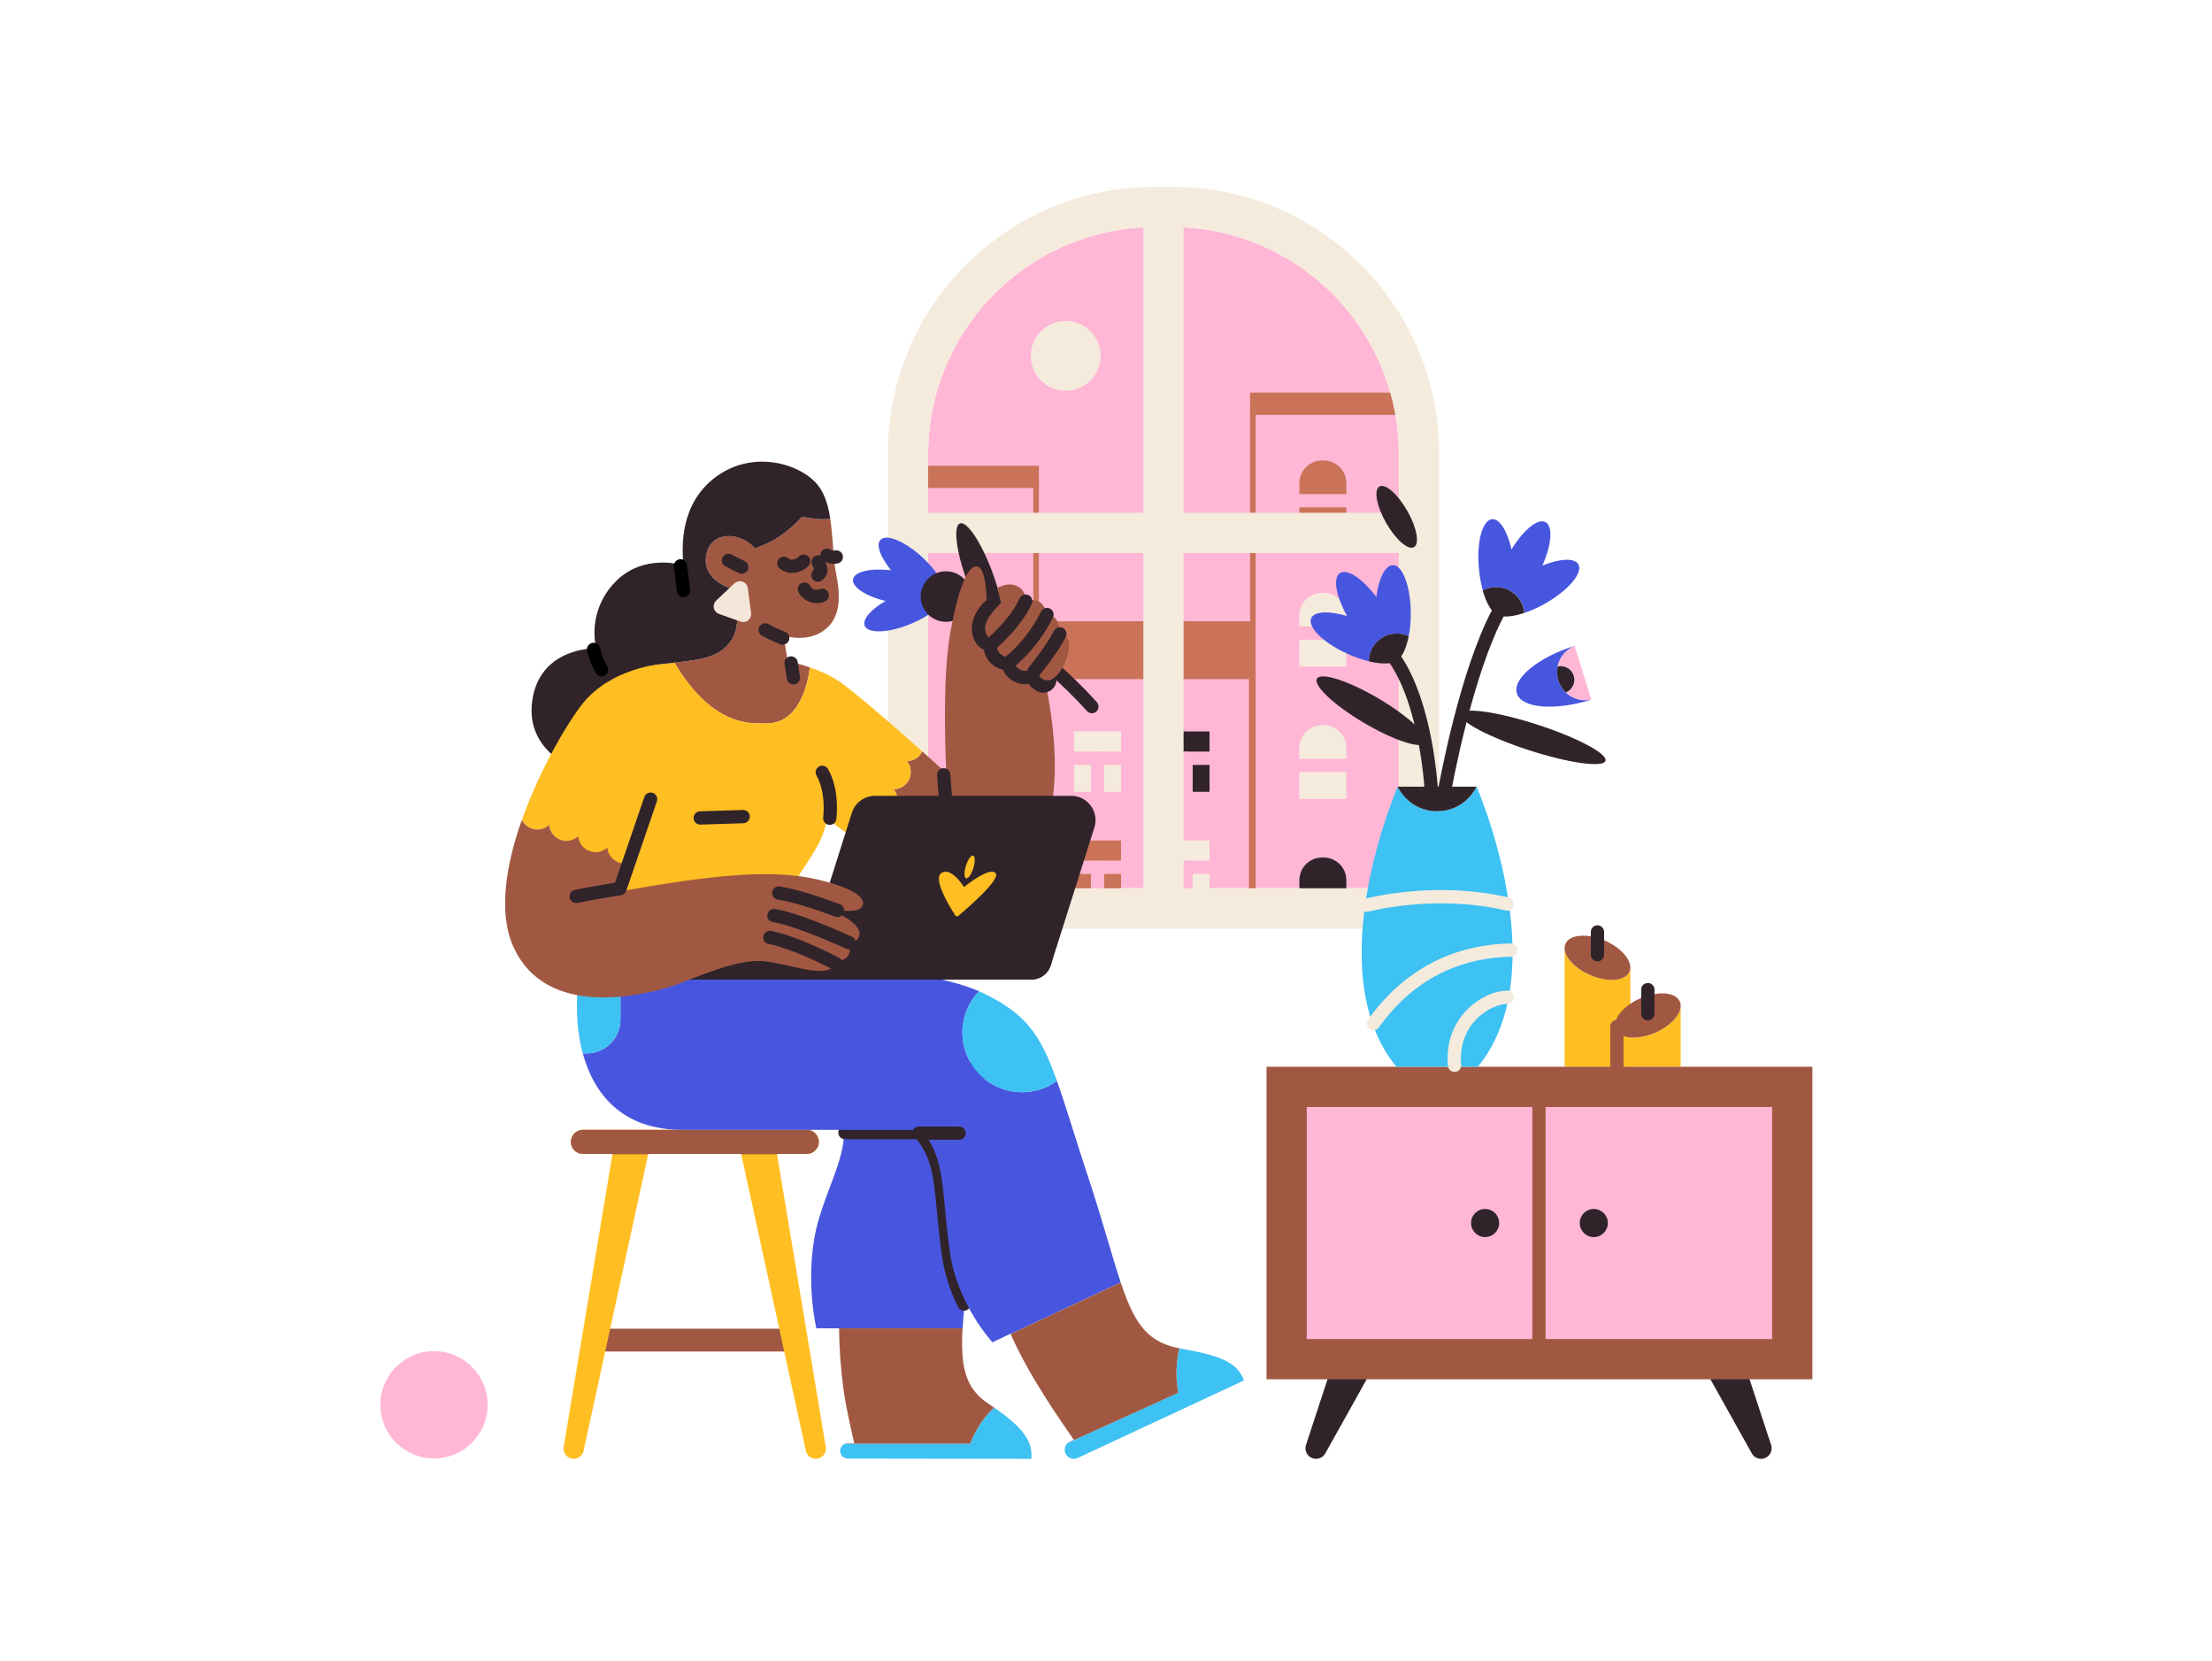 <svg width="333" height="250" viewBox="0 0 333 250" fill="none" xmlns="http://www.w3.org/2000/svg">
<path d="M173.958 34.15H176.361C185.438 34.153 194.143 37.76 200.56 44.179C206.978 50.599 210.583 59.304 210.583 68.382V133.686H139.717V68.382C139.717 63.886 140.603 59.433 142.323 55.279C144.044 51.126 146.567 47.352 149.747 44.173C152.926 40.994 156.701 38.473 160.856 36.753C165.01 35.033 169.462 34.149 173.958 34.15Z" fill="#FFB7D5"/>
<path d="M188.017 94.375V134.702H156.571V94.375H188.017ZM188.85 93.542H155.738V135.536H188.85V93.542Z" fill="#CA7358"/>
<path d="M188.85 93.54H155.738V102.221H188.85V93.54Z" fill="#CA7358"/>
<path d="M155.561 72.569V134.904H136.634V72.569H155.561ZM156.394 71.735H135.8V135.737H156.394V71.735Z" fill="#CA7358"/>
<path d="M214.011 59.95V134.702H189.027V59.95H214.011ZM214.844 59.116H188.194V135.535H214.844V59.116Z" fill="#CA7358"/>
<path d="M199.027 69.312H199.267C200.172 69.312 201.04 69.672 201.68 70.312C202.32 70.952 202.679 71.82 202.679 72.725V80.417H195.613V72.725C195.613 72.277 195.701 71.833 195.873 71.419C196.044 71.004 196.296 70.628 196.613 70.311C196.93 69.994 197.307 69.743 197.721 69.572C198.135 69.4 198.579 69.312 199.027 69.312Z" fill="#CA7358"/>
<path d="M194.807 75.369H203.488" stroke="#FFB7D5" stroke-width="2" stroke-linecap="round" stroke-linejoin="round"/>
<path d="M199.027 89.233H199.267C200.172 89.233 201.04 89.593 201.68 90.233C202.32 90.873 202.679 91.741 202.679 92.646V100.338H195.613V92.646C195.613 92.198 195.701 91.754 195.873 91.34C196.044 90.925 196.296 90.549 196.613 90.232C196.93 89.915 197.307 89.664 197.721 89.493C198.135 89.321 198.579 89.233 199.027 89.233Z" fill="#F5EBDD"/>
<path d="M194.807 95.29H203.488" stroke="#FFB7D5" stroke-width="2" stroke-linecap="round" stroke-linejoin="round"/>
<path d="M199.027 109.154H199.267C200.172 109.154 201.04 109.514 201.68 110.154C202.32 110.794 202.679 111.662 202.679 112.567V120.258H195.613V112.567C195.613 111.662 195.972 110.794 196.612 110.154C197.252 109.514 198.12 109.154 199.025 109.154H199.027Z" fill="#F5EBDD"/>
<path d="M194.807 115.21H203.488" stroke="#FFB7D5" stroke-width="2" stroke-linecap="round" stroke-linejoin="round"/>
<path d="M199.027 129.075H199.267C200.172 129.075 201.04 129.435 201.68 130.075C202.32 130.715 202.679 131.583 202.679 132.488V139.554H195.613V132.488C195.613 132.039 195.701 131.595 195.873 131.181C196.044 130.767 196.296 130.391 196.613 130.074C196.93 129.757 197.307 129.506 197.721 129.334C198.135 129.163 198.579 129.075 199.027 129.075Z" fill="#30242A"/>
<path d="M214.844 59.116H188.194V62.447H214.844V59.116Z" fill="#CA7358"/>
<path d="M156.394 70.121H135.8V73.452H156.394V70.121Z" fill="#CA7358"/>
<path d="M168.761 110.096H161.694V119.181H168.761V110.096Z" fill="#F5EBDD"/>
<path d="M160.886 114.134H169.569" stroke="#FFB7D5" stroke-width="2" stroke-linecap="round" stroke-linejoin="round"/>
<path d="M165.228 119.586V114.134" stroke="#FFB7D5" stroke-width="2" stroke-linecap="round" stroke-linejoin="round"/>
<path d="M168.761 126.504H161.694V135.589H168.761V126.504Z" fill="#CA7358"/>
<path d="M160.886 130.542H169.569" stroke="#FFB7D5" stroke-width="2" stroke-linecap="round" stroke-linejoin="round"/>
<path d="M165.228 135.994V130.542" stroke="#FFB7D5" stroke-width="2" stroke-linecap="round" stroke-linejoin="round"/>
<path d="M182.086 110.096H175.019V119.181H182.086V110.096Z" fill="#30242A"/>
<path d="M174.213 114.134H182.894" stroke="#FFB7D5" stroke-width="2" stroke-linecap="round" stroke-linejoin="round"/>
<path d="M178.552 119.586V114.134" stroke="#FFB7D5" stroke-width="2" stroke-linecap="round" stroke-linejoin="round"/>
<path d="M182.086 126.504H175.019V135.589H182.086V126.504Z" fill="#F5EBDD"/>
<path d="M174.213 130.542H182.894" stroke="#FFB7D5" stroke-width="2" stroke-linecap="round" stroke-linejoin="round"/>
<path d="M178.552 135.994V130.542" stroke="#FFB7D5" stroke-width="2" stroke-linecap="round" stroke-linejoin="round"/>
<path d="M160.432 58.815C163.331 58.815 165.682 56.464 165.682 53.564C165.682 50.665 163.331 48.315 160.432 48.315C157.532 48.315 155.182 50.665 155.182 53.564C155.182 56.464 157.532 58.815 160.432 58.815Z" fill="#F5EBDD"/>
<path d="M219.669 133.719H130.631V139.775H219.669V133.719Z" fill="#F5EBDD"/>
<path d="M176.557 28.125H173.75C151.613 28.125 133.667 46.071 133.667 68.208V139.775H216.648V68.208C216.642 46.071 198.694 28.125 176.557 28.125ZM172.123 133.719H139.717V83.244H172.123V133.719ZM172.123 77.188H139.717V68.415C139.717 59.652 143.078 51.223 149.107 44.864C155.135 38.504 163.373 34.699 172.123 34.231V77.188ZM210.584 133.719H178.179V83.244H210.584V133.719ZM210.584 77.188H178.179V34.231C186.93 34.699 195.167 38.504 201.195 44.864C207.224 51.223 210.584 59.652 210.584 68.415V77.188Z" fill="#F5EBDD"/>
<path d="M65.338 219.525C69.797 219.525 73.413 215.91 73.413 211.45C73.413 206.99 69.797 203.375 65.338 203.375C60.878 203.375 57.263 206.99 57.263 211.45C57.263 215.91 60.878 219.525 65.338 219.525Z" fill="#FFB7D5"/>
<path d="M245.428 145.625C245.429 145.848 245.383 146.068 245.294 146.273C244.669 147.696 241.998 147.906 239.342 146.741C237.117 145.769 235.605 144.139 235.54 142.8V160.566H245.434V145.625H245.428Z" fill="#FFBE21"/>
<path d="M241.623 141.593C238.967 140.429 236.3 140.639 235.671 142.062C235.57 142.296 235.525 142.55 235.54 142.804C235.604 144.143 237.117 145.773 239.342 146.745C241.998 147.91 244.665 147.7 245.294 146.277C245.383 146.072 245.429 145.852 245.427 145.629C245.434 144.273 243.902 142.589 241.623 141.593Z" fill="#A15842"/>
<path d="M253.013 151.485C252.948 152.825 251.436 154.454 249.211 155.429C246.552 156.592 243.888 156.383 243.256 154.958C243.168 154.754 243.123 154.535 243.123 154.312V160.562H253.015V151.485H253.013Z" fill="#FFBE21"/>
<path d="M252.881 150.744C252.256 149.321 249.586 149.11 246.927 150.275C244.65 151.273 243.119 152.954 243.123 154.313C243.123 154.535 243.168 154.755 243.256 154.958C243.881 156.383 246.552 156.592 249.211 155.429C251.436 154.454 252.948 152.825 253.013 151.485C253.028 151.231 252.983 150.977 252.881 150.744Z" fill="#A15842"/>
<path d="M243.413 160.571V154.515" stroke="#A15842" stroke-width="2" stroke-miterlimit="10" stroke-linecap="round"/>
<path d="M240.486 140.279V143.713" stroke="#30242A" stroke-width="2" stroke-linecap="round" stroke-linejoin="round"/>
<path d="M248.069 148.963V152.596" stroke="#30242A" stroke-width="2" stroke-linecap="round" stroke-linejoin="round"/>
<path d="M198.125 219.584C197.873 219.584 197.624 219.524 197.399 219.409C197.174 219.294 196.979 219.128 196.831 218.923C196.683 218.719 196.586 218.482 196.547 218.232C196.508 217.983 196.53 217.728 196.609 217.488L201.609 202.25C201.714 201.931 201.918 201.653 202.19 201.456C202.463 201.259 202.791 201.152 203.127 201.152H206.632C206.91 201.152 207.184 201.225 207.425 201.363C207.667 201.501 207.868 201.7 208.009 201.94C208.15 202.181 208.226 202.453 208.228 202.732C208.231 203.01 208.161 203.284 208.025 203.527L199.513 218.765C199.375 219.012 199.174 219.219 198.93 219.362C198.686 219.506 198.408 219.583 198.125 219.584Z" fill="#30242A"/>
<path d="M265.108 219.584C265.361 219.584 265.61 219.524 265.835 219.409C266.06 219.294 266.254 219.128 266.402 218.923C266.551 218.719 266.648 218.482 266.687 218.232C266.725 217.983 266.704 217.728 266.625 217.488L261.625 202.25C261.52 201.931 261.316 201.653 261.044 201.456C260.772 201.259 260.445 201.153 260.109 201.152H256.602C256.324 201.153 256.051 201.226 255.81 201.364C255.568 201.503 255.367 201.702 255.227 201.942C255.086 202.181 255.01 202.454 255.007 202.732C255.004 203.01 255.073 203.284 255.209 203.527L263.721 218.765C263.859 219.012 264.06 219.218 264.304 219.362C264.548 219.506 264.825 219.582 265.108 219.584Z" fill="#30242A"/>
<path d="M272.84 160.571H190.667V207.613H272.84V160.571Z" fill="#A15842"/>
<path d="M266.781 166.627H196.723V201.556H266.781V166.627Z" fill="#FFB7D5"/>
<path d="M231.677 166.022V202.162" stroke="#A15842" stroke-width="2" stroke-miterlimit="10"/>
<path d="M239.934 186.208C241.103 186.208 242.05 185.26 242.05 184.091C242.05 182.922 241.103 181.975 239.934 181.975C238.765 181.975 237.817 182.922 237.817 184.091C237.817 185.26 238.765 186.208 239.934 186.208Z" fill="#30242A"/>
<path d="M223.571 186.208C224.74 186.208 225.687 185.26 225.687 184.091C225.687 182.922 224.74 181.975 223.571 181.975C222.402 181.975 221.454 182.922 221.454 184.091C221.454 185.26 222.402 186.208 223.571 186.208Z" fill="#30242A"/>
<path d="M89.746 200V203.432H119.425V200H89.746Z" fill="#A15842"/>
<path d="M124.315 217.808L116.963 173.694H121.458C121.94 173.694 122.402 173.502 122.743 173.162C123.084 172.821 123.275 172.359 123.275 171.877C123.275 171.395 123.084 170.933 122.743 170.593C122.402 170.252 121.94 170.061 121.458 170.061H87.748C87.266 170.061 86.804 170.252 86.463 170.593C86.123 170.933 85.931 171.395 85.931 171.877C85.931 172.359 86.123 172.821 86.463 173.162C86.804 173.502 87.266 173.694 87.748 173.694H92.208L84.856 217.808C84.82 218.027 84.832 218.251 84.891 218.464C84.95 218.677 85.054 218.875 85.197 219.044C85.34 219.213 85.519 219.349 85.719 219.442C85.92 219.535 86.139 219.583 86.361 219.583C86.709 219.584 87.046 219.465 87.317 219.246C87.588 219.028 87.776 218.724 87.85 218.383L97.592 173.694H111.579L121.319 218.383C121.393 218.724 121.582 219.028 121.853 219.246C122.125 219.464 122.462 219.583 122.81 219.583C123.032 219.583 123.251 219.535 123.452 219.442C123.652 219.349 123.831 219.213 123.974 219.044C124.117 218.875 124.222 218.677 124.28 218.464C124.339 218.251 124.351 218.027 124.315 217.808Z" fill="#FFBE21"/>
<path d="M121.458 173.694C121.94 173.694 122.402 173.502 122.743 173.162C123.084 172.821 123.275 172.359 123.275 171.877C123.275 171.395 123.084 170.933 122.743 170.593C122.402 170.252 121.94 170.061 121.458 170.061H87.748C87.266 170.061 86.804 170.252 86.463 170.593C86.123 170.933 85.931 171.395 85.931 171.877C85.931 172.359 86.123 172.821 86.463 173.162C86.804 173.502 87.266 173.694 87.748 173.694H92.209V173.75H97.588L97.6 173.694H111.588L111.6 173.75H116.979V173.694H121.458Z" fill="#A15842"/>
<path d="M123.456 199.942H144.915C145.181 195.386 146.133 189.342 146.923 181.177C147.625 173.938 148.229 167.861 148.19 162.844C148.123 154.482 126.731 164.602 126.731 164.602C126.731 166.429 127.1 168.184 127.11 169.884C127.135 174.3 124.898 178.059 123.3 183.386C120.877 191.463 122.896 199.942 122.896 199.942H123.456Z" fill="#4856DF"/>
<path d="M146.059 217.304H127.273C127.012 217.387 126.79 217.561 126.646 217.793C126.502 218.026 126.445 218.303 126.487 218.573C126.529 218.843 126.666 219.09 126.873 219.268C127.081 219.447 127.345 219.545 127.619 219.546L155.263 219.583C155.506 216.896 153.979 214.873 149.671 211.875C147.213 214.006 146.059 217.304 146.059 217.304Z" fill="#3EC1F3"/>
<path d="M148.702 211.223C147.81 210.646 147.039 209.9 146.433 209.027C144.975 206.887 144.667 204.006 144.906 199.941H126.311C126.346 202.98 126.566 206.014 126.967 209.027C127.442 212.437 128.083 214.783 128.598 217.25H127.621C127.503 217.25 127.385 217.268 127.273 217.304H146.058C146.058 217.304 147.213 214.006 149.671 211.887C149.363 211.669 149.04 211.448 148.702 211.223Z" fill="#A15842"/>
<path d="M145.132 196.291C143.982 194.002 143.198 191.547 142.809 189.014C141.448 179.562 142.255 174.716 138.419 170.473H127.196" stroke="#30242A" stroke-width="2" stroke-linecap="round" stroke-linejoin="round"/>
<path d="M152.129 200.748L152.15 200.798L168.717 193.04C167.427 189.182 166.079 184.048 163.865 177.33C161.79 171.042 160.417 166.344 159.117 162.709C157.299 164.018 155.057 164.601 152.831 164.342C150.606 164.084 148.557 163.003 147.088 161.311C145.618 159.62 144.834 157.44 144.889 155.2C144.944 152.96 145.835 150.822 147.386 149.205C138.542 145.209 107.132 142.603 107.132 142.603L89.363 139.978C88.425 141.528 87.627 143.984 87.194 146.853H93.402V153.492C93.399 154.835 92.864 156.121 91.914 157.07C90.964 158.018 89.676 158.551 88.334 158.553H87.98C87.896 158.553 87.813 158.553 87.732 158.553C89.427 164.803 93.79 170.067 102.694 170.067H138.632C142.467 174.307 141.661 179.153 143.021 188.609C144.134 196.344 149.407 202.046 149.407 202.046L152.129 200.748Z" fill="#4856DF"/>
<path d="M177.367 209.634L160.867 217.117C160.587 217.312 160.392 217.605 160.318 217.938C160.245 218.271 160.3 218.619 160.471 218.914C160.643 219.208 160.919 219.428 161.244 219.528C161.57 219.629 161.922 219.603 162.229 219.456L187.267 207.79C186.286 205.081 183.763 204.04 177.786 202.998L177.529 202.95C177.034 205.145 176.979 207.417 177.367 209.634Z" fill="#3EC1F3"/>
<path d="M177.53 202.942C175.809 202.612 174.459 202.04 173.344 201.173C171.29 199.573 170.032 196.969 168.717 193.048L152.15 200.806C153.555 204.033 155.525 207.427 157.402 210.389C159.042 212.969 160.607 215.217 161.659 216.723L161.061 217.012C160.993 217.046 160.928 217.085 160.867 217.129L177.367 209.646C176.976 207.422 177.032 205.143 177.53 202.942Z" fill="#A15842"/>
<path d="M153.871 164.406C155.755 164.407 157.591 163.813 159.117 162.708C156.531 155.442 154.29 152.415 147.511 149.26L147.386 149.204C146.167 150.475 145.349 152.076 145.032 153.808C144.716 155.54 144.916 157.326 145.607 158.946C146.298 160.565 147.45 161.946 148.919 162.916C150.388 163.886 152.11 164.403 153.871 164.402V164.406Z" fill="#3EC1F3"/>
<path d="M88.334 158.552C89.679 158.552 90.969 158.018 91.92 157.067C92.871 156.116 93.406 154.826 93.407 153.481V146.842H87.198C86.65 150.444 86.682 154.681 87.732 158.546C87.813 158.546 87.896 158.546 87.98 158.546L88.334 158.552Z" fill="#3EC1F3"/>
<path d="M138.325 170.564H144.381" stroke="#30242A" stroke-width="2" stroke-linecap="round" stroke-linejoin="round"/>
<path d="M164.375 106.36C164.375 106.36 153.473 93.843 140.592 89.304" stroke="#30242A" stroke-width="2" stroke-linecap="round" stroke-linejoin="round"/>
<path d="M130.179 94.194C129.783 93.238 131.104 91.738 133.304 90.471C130.325 89.73 128.208 88.348 128.421 87.188C128.633 86.028 131.1 85.482 134.15 85.84C132.546 83.882 131.84 82.011 132.548 81.257C133.45 80.292 136.313 81.509 138.94 83.965C141.231 86.111 142.586 88.498 142.298 89.713C142.138 90.95 140.027 92.705 137.127 93.905C133.792 95.288 130.686 95.417 130.179 94.194Z" fill="#4756DF"/>
<path d="M142.407 93.6C144.508 93.6 146.211 91.896 146.211 89.795C146.211 87.694 144.508 85.991 142.407 85.991C140.306 85.991 138.603 87.694 138.603 89.795C138.603 91.896 140.306 93.6 142.407 93.6Z" fill="#30242A"/>
<path d="M150.422 94.695C151.467 94.307 150.992 90.431 149.361 86.038C147.729 81.644 145.56 78.397 144.515 78.786C143.469 79.174 143.944 83.05 145.576 87.443C147.207 91.836 149.377 95.083 150.422 94.695Z" fill="#30242A"/>
<path d="M150.236 95.458C150.236 95.458 151.852 99.9 151.044 104.543" stroke="#30242A" stroke-width="2" stroke-linecap="round" stroke-linejoin="round"/>
<path d="M120.754 77.767C117.308 81.644 113.646 82.5 113.646 82.5C111.277 79.917 106.979 79.917 106.323 83.577C105.608 87.633 110.625 88.75 110.625 88.75C110.625 88.75 111.89 93.983 109.95 96.569C108.238 98.86 106.038 99.237 101.529 99.742C107.404 109.669 113.404 108.885 115.402 108.885C120.194 108.885 121.544 103.325 121.921 100.458C120.83 100.078 119.717 99.764 118.588 99.519L117.942 95.644C117.942 95.644 120.956 96.719 123.542 95.212C126.127 93.706 126.773 90.904 125.911 86.598C125.4 84.046 125.419 80.889 124.981 78.069C123.275 78.358 120.754 77.767 120.754 77.767Z" fill="#A15842"/>
<path d="M156.596 99.396C155.682 95.735 148.521 93.75 148.521 93.75C148.521 93.75 148.95 85.533 147.107 85.271C145.694 85.062 144.28 88.502 143.069 95.164C141.715 102.61 142.463 116.362 142.463 116.362C142.463 116.362 140.965 115.002 138.84 113.108C138.628 113.537 138.302 113.9 137.898 114.157C137.494 114.414 137.027 114.556 136.548 114.566C136.85 114.949 137.04 115.409 137.095 115.894C137.15 116.379 137.069 116.869 136.86 117.31C136.652 117.751 136.324 118.125 135.915 118.39C135.505 118.655 135.03 118.801 134.542 118.81C134.844 119.193 135.034 119.653 135.089 120.138C135.144 120.622 135.062 121.113 134.854 121.554C134.645 121.995 134.318 122.369 133.908 122.634C133.499 122.899 133.024 123.044 132.536 123.054C132.853 123.456 133.045 123.942 133.089 124.452C133.133 124.962 133.027 125.474 132.783 125.925C132.539 126.375 132.169 126.744 131.718 126.986C131.266 127.228 130.754 127.333 130.244 127.287C134.667 130.166 140.68 133.525 144.686 133.525C165.682 133.516 157.202 101.819 156.596 99.396Z" fill="#A15842"/>
<path d="M132.84 125.789C133.048 125.348 133.129 124.858 133.075 124.373C133.02 123.889 132.831 123.429 132.529 123.045C133.017 123.036 133.493 122.89 133.902 122.625C134.312 122.36 134.639 121.986 134.848 121.545C135.056 121.104 135.137 120.614 135.082 120.129C135.027 119.644 134.838 119.185 134.536 118.802C135.023 118.792 135.499 118.647 135.908 118.382C136.318 118.117 136.645 117.742 136.854 117.301C137.062 116.86 137.144 116.37 137.089 115.885C137.033 115.401 136.844 114.941 136.542 114.558C137.021 114.547 137.487 114.406 137.891 114.149C138.296 113.892 138.621 113.529 138.834 113.1C135.171 109.837 129.648 105 126.709 102.827C125.286 101.775 123.473 100.995 121.917 100.458C121.55 103.333 120.209 108.885 115.417 108.885C113.427 108.885 107.419 109.668 101.544 99.741L99.657 99.95C93.156 100.672 90.198 104.17 88.457 108.35C87.379 110.935 86.517 115.672 86.517 115.672C85.849 120.016 85.505 124.403 85.488 128.797L93.94 136.62L116.632 137.181C118.448 134.502 121.782 129.554 122.882 127.656C124.294 125.233 124.496 123.214 124.496 123.214C124.496 123.214 126.921 125.11 130.244 127.275C130.777 127.321 131.311 127.204 131.775 126.938C132.239 126.673 132.61 126.272 132.84 125.789Z" fill="#FFBE21"/>
<path d="M123.125 73.027C120.542 69.798 113.434 67.644 107.834 71.735C102.234 75.827 102.665 82.504 102.879 85.089C102.879 85.089 96.85 83.15 92.542 87.673C91.295 88.966 90.387 90.547 89.899 92.275C89.41 94.004 89.356 95.827 89.742 97.581C89.742 97.581 81.809 97.358 80.265 104.689C79.388 108.856 81.025 111.629 82.842 113.346C83.907 114.345 85.152 115.135 86.511 115.673C86.511 115.673 87.373 110.935 88.45 108.35C90.192 104.171 93.15 100.673 99.65 99.95L101.538 99.742C106.046 99.237 108.246 98.854 109.959 96.569C111.896 93.983 110.625 88.75 110.625 88.75C110.625 88.75 105.602 87.633 106.317 83.581C106.965 79.921 111.271 79.921 113.64 82.504C113.64 82.504 117.302 81.644 120.748 77.766C120.748 77.766 123.269 78.358 124.988 78.069C124.694 76.127 124.177 74.346 123.125 73.027Z" fill="#30242A"/>
<path d="M157.044 102.273C156.434 101.992 156.069 101.283 156.173 99.929C156.173 99.929 154.911 101.512 153.567 100.808C152.223 100.104 152.761 98.588 152.761 98.588C152.761 98.588 151.548 99.396 150.54 98.379C149.625 97.465 150.332 95.956 150.332 95.956C150.332 95.956 148.99 96.504 148.515 95.552C147.917 94.36 148.644 93.112 149.432 92.156" stroke="#30242A" stroke-width="4" stroke-linecap="round" stroke-linejoin="round"/>
<path d="M89.359 97.756C89.587 98.835 89.998 99.868 90.575 100.808" stroke="black" stroke-width="2" stroke-miterlimit="10" stroke-linecap="round"/>
<path d="M142.059 116.623L142.565 122.917" stroke="#30242A" stroke-width="2" stroke-linecap="round" stroke-linejoin="round"/>
<path d="M123.788 116.25C125.106 118.625 125.09 121.475 124.919 123.165" stroke="#30242A" stroke-width="2" stroke-linecap="round" stroke-linejoin="round"/>
<path d="M111.875 122.917L105.415 123.119" stroke="#30242A" stroke-width="2" stroke-linecap="round" stroke-linejoin="round"/>
<path d="M117.831 96.041C116.928 95.687 116.048 95.278 115.194 94.818" stroke="#30242A" stroke-width="2" stroke-linecap="round" stroke-linejoin="round"/>
<path d="M119.446 102.021L119.094 99.79" stroke="#30242A" stroke-width="2" stroke-linecap="round" stroke-linejoin="round"/>
<path d="M102.444 85.171L102.892 88.896" stroke="black" stroke-width="2" stroke-miterlimit="10" stroke-linecap="round"/>
<path d="M123.788 89.604C123.331 89.9 121.819 89.997 121.094 88.679" stroke="#30242A" stroke-width="2" stroke-linecap="round" stroke-linejoin="round"/>
<path d="M111.673 85.363L109.654 84.355" stroke="#30242A" stroke-width="2" stroke-linecap="round" stroke-linejoin="round"/>
<path d="M120.994 84.469C120.671 84.908 119.148 85.76 118.002 84.787" stroke="#30242A" stroke-width="2" stroke-linecap="round" stroke-linejoin="round"/>
<path d="M125.9 83.834C125.659 83.885 125.41 83.888 125.168 83.843C124.926 83.798 124.694 83.706 124.488 83.571" stroke="#30242A" stroke-width="2" stroke-linecap="round" stroke-linejoin="round"/>
<path d="M123.169 84.583C123.4 85.106 123.623 85.683 123.575 85.904C123.504 86.172 123.344 86.409 123.121 86.575" stroke="#30242A" stroke-width="2" stroke-linecap="round" stroke-linejoin="round"/>
<path d="M110.567 87.802L107.811 90.403C107.662 90.543 107.551 90.72 107.489 90.915C107.428 91.111 107.417 91.319 107.459 91.52C107.501 91.721 107.594 91.908 107.728 92.062C107.863 92.217 108.035 92.335 108.227 92.405L111.486 93.561C111.679 93.629 111.887 93.647 112.09 93.612C112.292 93.577 112.482 93.491 112.642 93.361C112.801 93.232 112.925 93.064 113.001 92.873C113.077 92.682 113.102 92.475 113.075 92.271L112.573 88.521C112.544 88.303 112.455 88.098 112.317 87.927C112.179 87.756 111.996 87.626 111.789 87.552C111.582 87.478 111.358 87.462 111.143 87.506C110.927 87.55 110.728 87.653 110.567 87.802Z" fill="#F4E6D8"/>
<path d="M150.136 88.494C150.136 88.494 151.548 87.686 152.761 88.09C154.636 88.715 154.361 90.461 154.361 90.461C154.361 90.461 156.99 89.513 157.5 92.292C157.5 92.292 159.871 92.823 159.338 95.194C159.338 95.194 161.257 95.296 160.875 97.811C160.494 100.325 158.817 102.415 157.809 102.415C156.767 102.415 156.032 101.775 156.173 99.915C156.173 99.915 154.911 101.498 153.567 100.794C152.223 100.09 152.761 98.573 152.761 98.573C152.761 98.573 151.548 99.381 150.54 98.365C149.625 97.45 150.332 95.942 150.332 95.942C150.332 95.942 148.99 96.49 148.515 95.538C147.505 93.519 150.284 91.348 150.736 90.694L150.136 88.494Z" fill="#A15842"/>
<path d="M149.536 96.677C150.923 95.404 153.286 93.002 154.406 90.481" stroke="#30242A" stroke-width="2" stroke-linecap="round" stroke-linejoin="round"/>
<path d="M152.083 99.583C154.389 97.623 156.271 95.212 157.615 92.5" stroke="#30242A" stroke-width="2" stroke-linecap="round" stroke-linejoin="round"/>
<path d="M155.652 101.079C156.277 100.317 158.463 97.577 159.546 95.408" stroke="#30242A" stroke-width="2" stroke-linecap="round" stroke-linejoin="round"/>
<path d="M155.261 147.448H120.294L128.242 122.338C128.477 121.599 128.941 120.953 129.567 120.496C130.194 120.038 130.949 119.791 131.725 119.792H161.273C161.847 119.792 162.413 119.927 162.925 120.186C163.438 120.446 163.881 120.822 164.221 121.286C164.56 121.749 164.785 122.285 164.878 122.852C164.971 123.418 164.93 123.999 164.756 124.546L158.184 145.311C157.986 145.931 157.596 146.472 157.071 146.857C156.546 147.241 155.912 147.448 155.261 147.448Z" fill="#30242A"/>
<path d="M100 144.621C99.897 144.946 99.872 145.291 99.927 145.628C99.982 145.965 100.116 146.284 100.318 146.559C100.519 146.835 100.783 147.059 101.087 147.213C101.391 147.368 101.728 147.448 102.069 147.448H155.261C155.911 147.447 156.544 147.238 157.069 146.853C157.593 146.468 157.981 145.927 158.177 145.307L158.386 144.621H100Z" fill="#30242A"/>
<path d="M149.904 131.459C149.092 130.346 145.398 133.284 145.127 133.527C144.986 133.284 143.065 130.346 141.654 131.459C140.432 132.423 143.113 136.729 143.836 137.827C143.866 137.861 143.902 137.887 143.943 137.906C143.984 137.924 144.028 137.934 144.073 137.934C144.118 137.934 144.162 137.924 144.203 137.906C144.244 137.887 144.281 137.861 144.311 137.827C145.625 136.719 150.611 132.413 149.904 131.459Z" fill="#FFBE21"/>
<path d="M146.529 130.672C146.823 129.729 146.811 128.887 146.502 128.791C146.193 128.695 145.705 129.381 145.411 130.324C145.118 131.266 145.13 132.108 145.439 132.204C145.748 132.301 146.236 131.614 146.529 130.672Z" fill="#FFBE21"/>
<path d="M79.965 124.681C80.419 124.856 80.912 124.902 81.39 124.813C81.869 124.724 82.313 124.504 82.673 124.177C82.716 124.664 82.894 125.128 83.187 125.519C83.48 125.91 83.876 126.211 84.331 126.388C84.787 126.565 85.282 126.612 85.762 126.522C86.242 126.433 86.688 126.211 87.048 125.881C87.092 126.367 87.271 126.831 87.564 127.221C87.857 127.611 88.254 127.911 88.708 128.088C89.163 128.265 89.658 128.312 90.138 128.222C90.617 128.133 91.062 127.912 91.423 127.583C91.457 127.967 91.574 128.338 91.768 128.671C91.961 129.004 92.226 129.29 92.543 129.509C92.859 129.728 93.221 129.874 93.6 129.938C93.98 130.001 94.369 129.979 94.74 129.875L97.89 121.415C99.103 118.167 99.678 114.716 99.584 111.25L99.265 100C99.265 100 91.996 100.604 87.757 105.854C85.582 108.548 81.313 115.665 78.577 123.402C78.865 123.986 79.359 124.442 79.965 124.681Z" fill="#FFBE21"/>
<path d="M93.088 129.792C92.631 129.616 92.233 129.316 91.939 128.926C91.644 128.535 91.465 128.07 91.421 127.583C91.06 127.912 90.615 128.133 90.135 128.223C89.656 128.312 89.161 128.265 88.706 128.088C88.251 127.911 87.855 127.611 87.562 127.221C87.268 126.831 87.09 126.367 87.046 125.881C86.685 126.211 86.24 126.433 85.76 126.522C85.28 126.612 84.784 126.565 84.329 126.388C83.874 126.211 83.478 125.91 83.185 125.519C82.892 125.129 82.714 124.664 82.671 124.177C82.371 124.45 82.012 124.65 81.622 124.761C81.231 124.872 80.821 124.89 80.422 124.815C80.023 124.74 79.648 124.574 79.324 124.329C79.001 124.084 78.739 123.768 78.558 123.404C76.188 130.111 74.967 137.286 77.263 142.45C82.204 153.573 97.035 149.658 100.536 148.629C104.036 147.6 110.836 144.098 115.367 144.717C119.898 145.336 125.046 147.6 125.871 144.717C125.871 144.717 128.644 144.646 127.771 142.008C127.771 142.008 129.165 141.836 129.371 140.806C129.788 138.746 124.84 136.894 124.84 136.894C124.84 136.894 128.754 137.519 129.577 136.686C130.619 135.644 129.606 133.963 123.213 132.413C116.19 130.713 106.921 131.742 93.121 134.213L94.736 129.873C94.192 130.026 93.614 129.997 93.088 129.792Z" fill="#A15842"/>
<path d="M97.944 120.292L93.334 133.75" stroke="#30242A" stroke-width="2" stroke-linecap="round" stroke-linejoin="round"/>
<path d="M126.084 137.042C123.846 136.192 120.121 134.888 117.229 134.417" stroke="#30242A" stroke-width="2" stroke-linecap="round" stroke-linejoin="round"/>
<path d="M127.83 141.9C124.955 140.606 119.463 138.258 116.509 137.816" stroke="#30242A" stroke-width="2" stroke-linecap="round" stroke-linejoin="round"/>
<path d="M93.154 133.779C91.604 134.029 89.171 134.444 86.74 134.929" stroke="#30242A" stroke-width="2" stroke-linecap="round" stroke-linejoin="round"/>
<path d="M125.786 145C123.63 143.902 119.086 141.719 115.892 141.11" stroke="#30242A" stroke-width="2" stroke-linecap="round" stroke-linejoin="round"/>
<path d="M222.292 118.417C222.292 118.417 220.654 122.1 216.359 122.1C212.063 122.1 210.417 118.417 210.417 118.417C210.417 118.417 198.334 146.042 210.209 160.571H222.486C234.354 146.042 222.292 118.417 222.292 118.417Z" fill="#3EC1F3"/>
<path d="M216.348 122.1C220.644 122.1 222.281 118.417 222.281 118.417H210.406C210.406 118.417 212.05 122.1 216.348 122.1Z" fill="#30242A"/>
<path d="M227.446 143.011C220.767 143.129 212.863 145.542 206.779 154.052" stroke="#F5EBDD" stroke-width="2" stroke-linecap="round" stroke-linejoin="round"/>
<path d="M205.71 136.25C210.194 135.156 218.683 134.114 226.913 136.073" stroke="#F5EBDD" stroke-width="2" stroke-linecap="round" stroke-linejoin="round"/>
<path d="M226.875 150.103C223.888 150.138 218.365 153.523 218.973 160.346" stroke="#F5EBDD" stroke-width="2" stroke-linecap="round" stroke-linejoin="round"/>
<path d="M215.596 120.875C215.471 117.906 214.682 106.108 209.994 99.188" stroke="#30242A" stroke-width="2" stroke-miterlimit="10" stroke-linecap="round"/>
<path d="M214.619 111.803C215.218 110.787 212.042 107.803 207.524 105.137C203.006 102.472 198.858 101.134 198.258 102.15C197.659 103.166 200.836 106.15 205.354 108.816C209.871 111.481 214.02 112.818 214.619 111.803Z" fill="#30242A"/>
<path d="M212.865 82.36C213.744 81.859 213.292 79.409 211.855 76.888C210.418 74.367 208.54 72.73 207.66 73.232C206.78 73.733 207.233 76.183 208.67 78.704C210.107 81.225 211.985 82.862 212.865 82.36Z" fill="#30242A"/>
<path d="M197.392 93.048C197.865 91.996 200.09 91.919 202.794 92.725C201.127 89.744 200.617 86.971 201.719 86.256C202.821 85.542 205.15 87.123 207.194 89.867C207.554 87.069 208.529 85.075 209.694 85.062C211.165 85.062 212.369 88.306 212.383 92.319C212.392 93.466 212.29 94.612 212.079 95.74C211.438 95.446 210.733 95.317 210.03 95.365C209.326 95.413 208.645 95.636 208.049 96.013C207.454 96.391 206.962 96.912 206.619 97.528C206.275 98.144 206.091 98.836 206.083 99.542C205.005 99.277 203.953 98.913 202.942 98.454C199.269 96.81 196.79 94.392 197.392 93.048Z" fill="#4756DF"/>
<path d="M208.002 96.041C208.6 95.653 209.286 95.422 209.997 95.37C210.708 95.318 211.421 95.446 212.069 95.743C211.711 97.608 211.063 98.991 210.284 99.441C209.542 99.981 207.971 100.002 206.073 99.546C206.081 98.848 206.261 98.163 206.598 97.551C206.934 96.94 207.417 96.421 208.002 96.041Z" fill="#30242A"/>
<path d="M217.159 120.696C217.734 117.417 220.727 101.34 225.519 92.244" stroke="#30242A" stroke-width="2" stroke-miterlimit="10" stroke-linecap="round"/>
<path d="M241.692 114.524C242.037 113.461 237.434 111.016 231.412 109.065C225.389 107.114 220.228 106.395 219.883 107.459C219.538 108.523 224.141 110.967 230.163 112.918C236.186 114.869 241.347 115.588 241.692 114.524Z" fill="#30242A"/>
<path d="M224.617 78.15C225.767 78.045 226.925 79.948 227.548 82.7C229.323 79.783 231.494 77.979 232.658 78.589C233.823 79.2 233.586 82.004 232.196 85.131C234.813 84.075 237.036 83.941 237.613 84.945C238.338 86.225 236.098 88.868 232.613 90.847C231.619 91.417 230.572 91.89 229.488 92.26C229.428 91.558 229.195 90.882 228.808 90.293C228.421 89.704 227.894 89.22 227.273 88.887C226.652 88.553 225.958 88.379 225.254 88.382C224.549 88.384 223.856 88.562 223.238 88.9C222.94 87.829 222.741 86.734 222.644 85.627C222.258 81.631 223.152 78.283 224.617 78.15Z" fill="#4756DF"/>
<path d="M227.215 88.862C227.847 89.193 228.385 89.677 228.779 90.272C229.174 90.865 229.412 91.549 229.471 92.26C227.669 92.862 226.138 92.977 225.371 92.518C224.538 92.137 223.748 90.777 223.215 88.9C223.827 88.564 224.512 88.385 225.21 88.378C225.908 88.372 226.597 88.538 227.215 88.862Z" fill="#30242A"/>
<path d="M237.038 97.223V97.239C236.058 97.643 235.265 98.4 234.815 99.36C234.366 100.319 234.292 101.413 234.609 102.424C234.926 103.436 235.611 104.291 236.528 104.823C237.445 105.354 238.527 105.523 239.563 105.296V105.312C234.073 107.031 229.056 106.614 228.356 104.379C227.656 102.143 231.548 98.941 237.038 97.223Z" fill="#4756DF"/>
<path d="M235.732 104.229C236.213 104.036 236.604 103.668 236.826 103.199C237.047 102.731 237.084 102.195 236.928 101.701C236.771 101.206 236.434 100.789 235.983 100.532C235.532 100.276 235.001 100.2 234.496 100.318C234.635 99.635 234.939 98.997 235.383 98.46C235.827 97.923 236.397 97.504 237.042 97.239L239.567 105.296C238.889 105.445 238.185 105.426 237.516 105.24C236.847 105.054 236.235 104.707 235.732 104.229Z" fill="#FFB7D5"/>
<path d="M236.919 101.708C237.073 102.201 237.037 102.733 236.817 103.2C236.597 103.667 236.209 104.035 235.731 104.229C235.211 103.735 234.825 103.117 234.609 102.433C234.393 101.749 234.354 101.022 234.496 100.318C235 100.203 235.53 100.282 235.979 100.539C236.428 100.797 236.764 101.214 236.919 101.708Z" fill="#30242A"/>
</svg>
